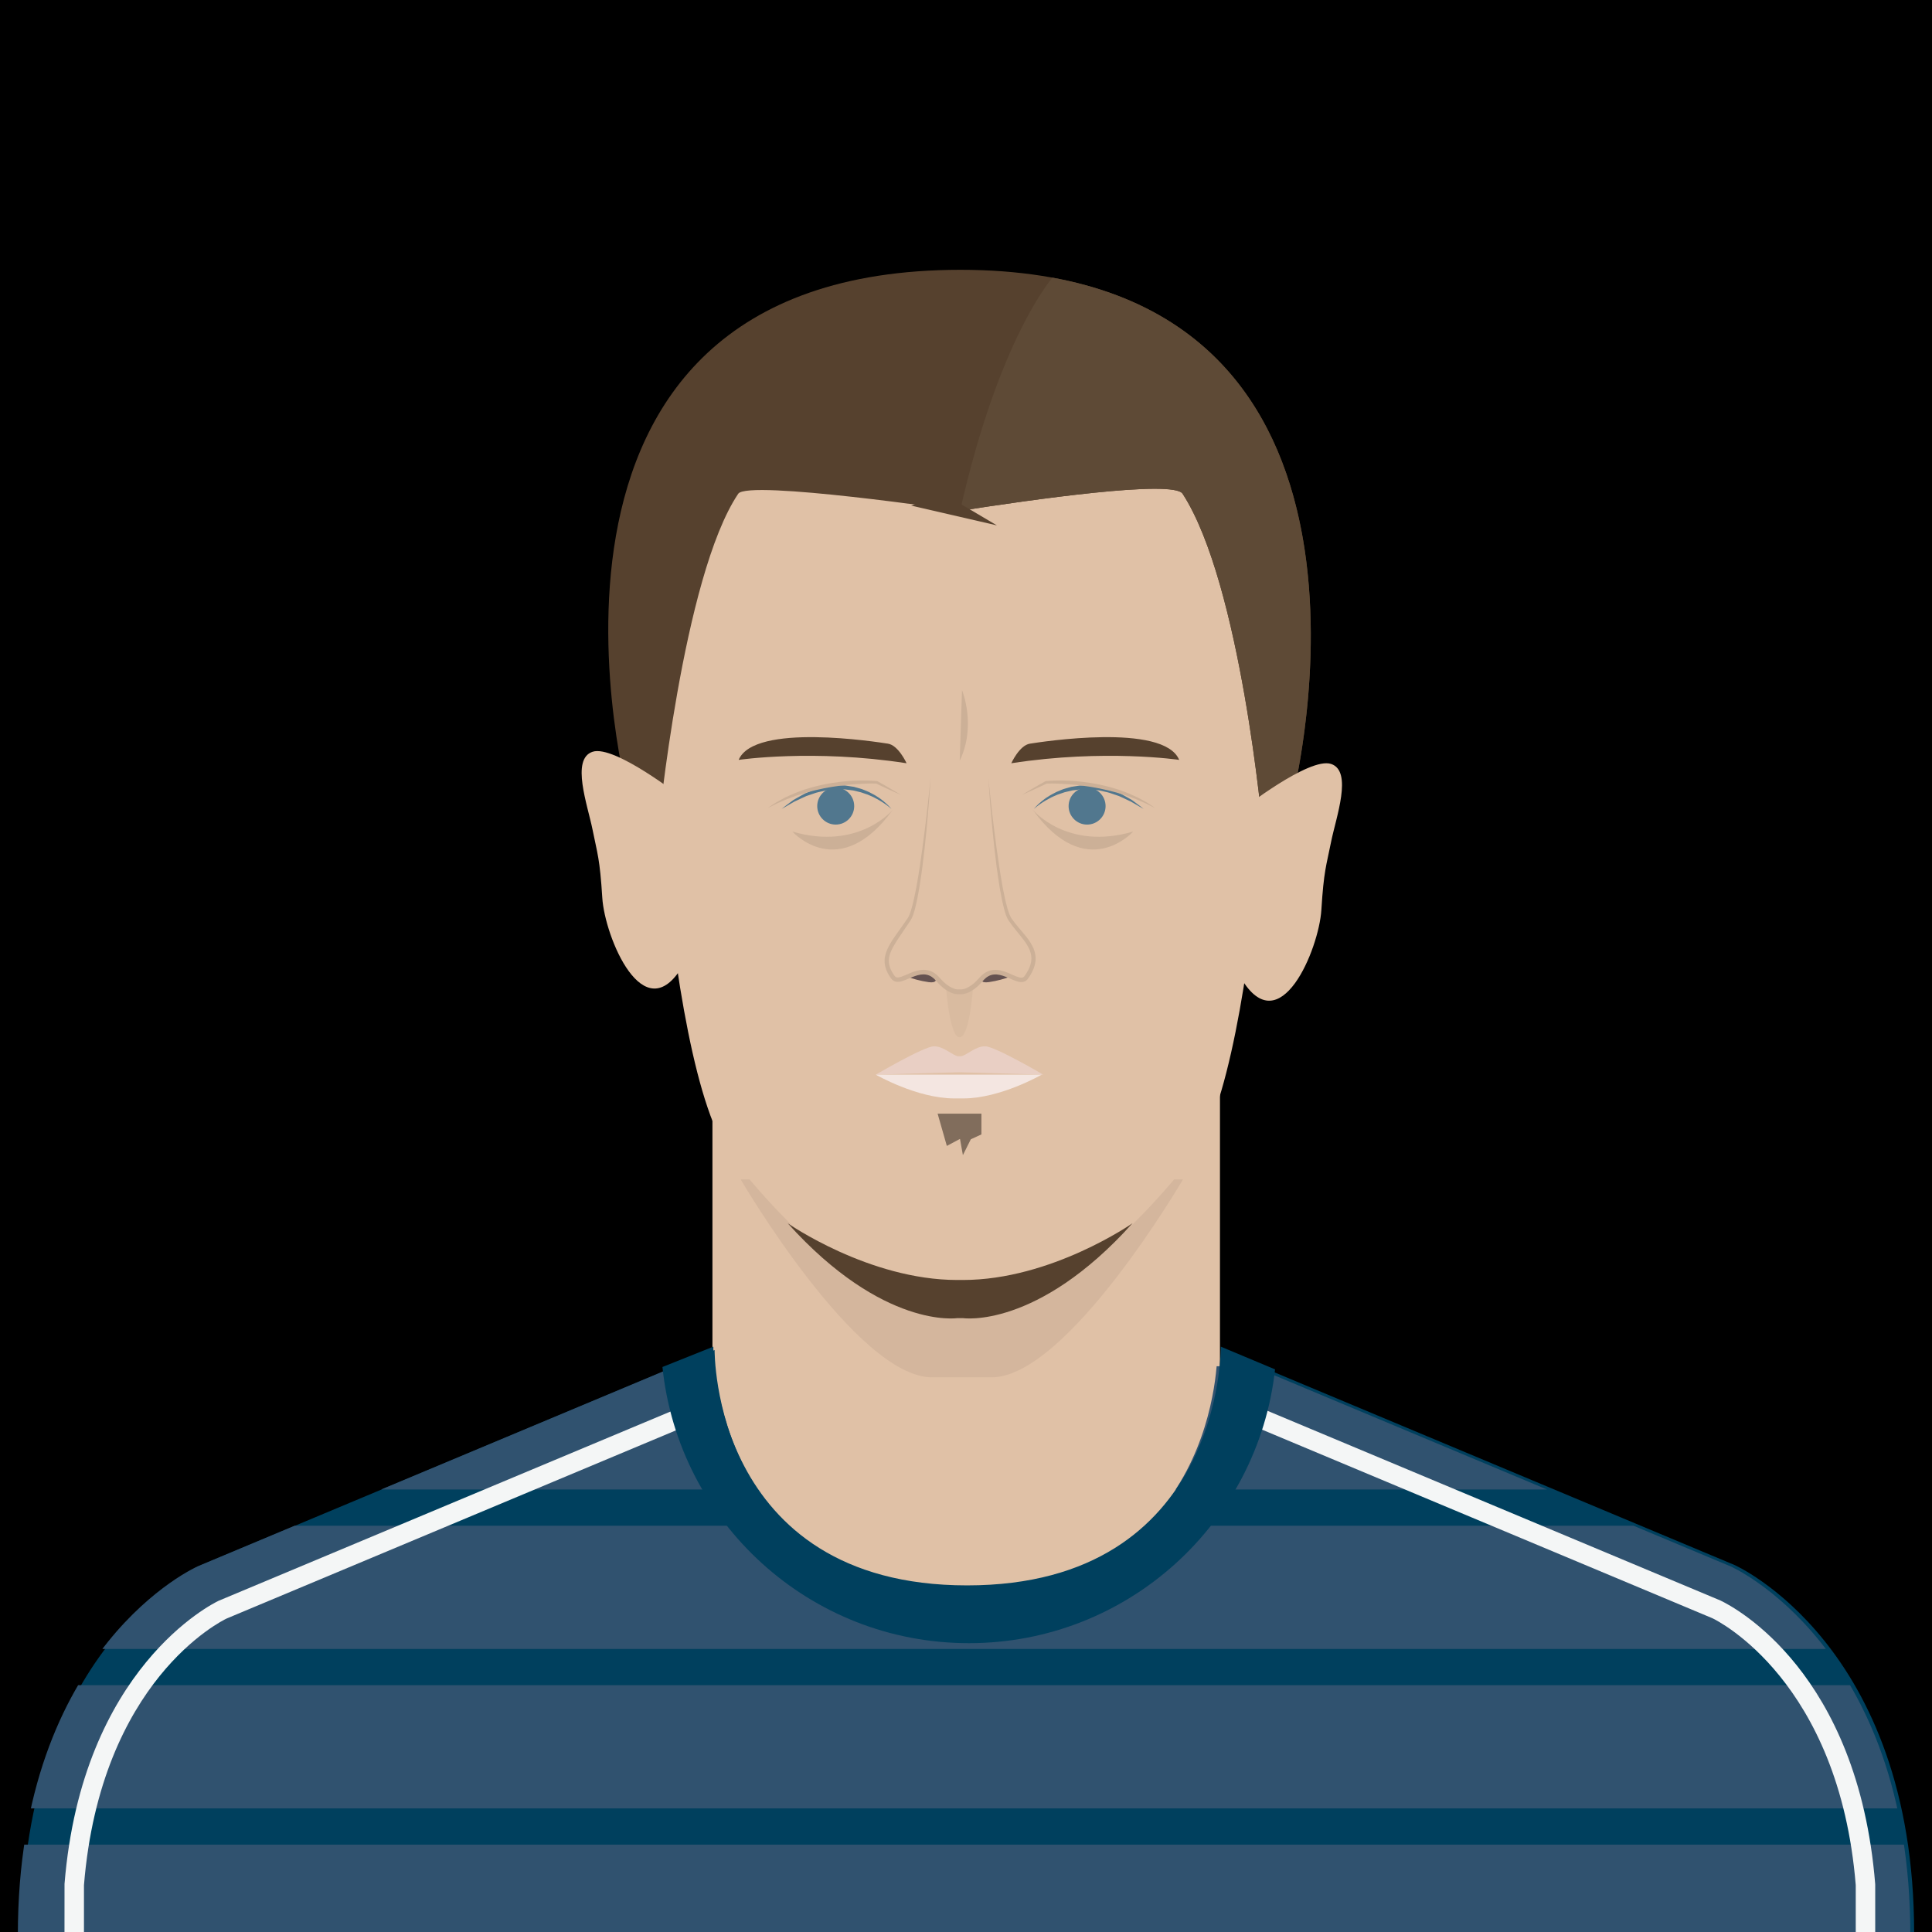 <?xml version="1.0" encoding="utf-8"?>
<!-- Generator: Adobe Illustrator 16.0.0, SVG Export Plug-In . SVG Version: 6.00 Build 0)  -->
<!DOCTYPE svg PUBLIC "-//W3C//DTD SVG 1.1//EN" "http://www.w3.org/Graphics/SVG/1.1/DTD/svg11.dtd">
<svg version="1.1" id="Layer_1" xmlns="http://www.w3.org/2000/svg" xmlns:xlink="http://www.w3.org/1999/xlink" x="0px" y="0px"
	 width="396.85px" height="396.851px" viewBox="0 0 396.85 396.851" enable-background="new 0 0 396.85 396.851"
	 xml:space="preserve">
	<defs>
	    <clipPath id="circle-clip">
	        <circle stroke="#000000" stroke-miterlimit="10" cx="200" cy="200" r="175" />
	    </clipPath>
	</defs>
<g>
	<rect width="400" height="400" class="player-bg"/>
	<g>
		<defs>
			<path id="SVGID_3_" d="M198.959-90.889c52.613,0,52.119-49.037,52.119-49.037l105.406,44.142c0,0,36.928,16.228,36.928,75.697
				H4.684c0-59.47,36.928-75.697,36.928-75.697l105.406-44.142c0,0-0.494,49.037,52.119,49.037"/>
		</defs>
		<clipPath id="SVGID_2_">
			<use xlink:href="#SVGID_3_"  overflow="visible"/>
		</clipPath>
		<g clip-path="url(#SVGID_2_)">
			<rect x="-29.355" y="-5.873" fill="#30526F" width="456.807" height="25.311"/>
		</g>
	</g>
</g>
<g>
	<g>
		<rect x="146.341" y="220.746" fill="#E0C1A6" width="104.25" height="122.627"/>
	</g>
	<g>
		<path fill="#00405E" d="M198.728,326.344c52.613,0,52.119-49.037,52.119-49.037l105.406,44.142c0,0,36.928,16.228,36.928,75.697
			H4.452c0-59.47,36.928-75.697,36.928-75.697l105.406-44.142c0,0-0.494,49.037,52.119,49.037"/>
	</g>
	<g>
		<defs>
			<path id="SVGID_7_" d="M197.944,326.639c52.613,0,52.119-49.037,52.119-49.037l105.406,44.142c0,0,36.928,16.228,36.928,75.697
				H3.669c0-59.47,36.928-75.697,36.928-75.697l105.406-44.142c0,0-0.494,49.037,52.119,49.037"/>
		</defs>
		<clipPath id="SVGID_4_">
			<use xlink:href="#SVGID_7_"  overflow="visible"/>
		</clipPath>
		<g clip-path="url(#SVGID_4_)">
			<rect x="-30.37" y="247.891" fill="#30526F" width="456.807" height="25.309"/>
		</g>
		<g clip-path="url(#SVGID_4_)">
			<rect x="-30.37" y="280.643" fill="#30526F" width="456.807" height="25.309"/>
		</g>
		<g clip-path="url(#SVGID_4_)">
			<rect x="-30.37" y="313.395" fill="#30526F" width="456.807" height="25.311"/>
		</g>
		<g clip-path="url(#SVGID_4_)">
			<rect x="-30.37" y="346.148" fill="#30526F" width="456.807" height="25.311"/>
		</g>
		<g clip-path="url(#SVGID_4_)">
			<rect x="-30.37" y="378.902" fill="#30526F" width="456.807" height="25.311"/>
		</g>
	</g>
	<g>
		<path fill="#F4F6F6" d="M385.187,397.734h-4v-10.508c-3.42-41.918-28.369-54.314-29.43-54.822l-93.193-39.024l1.545-3.689
			l93.283,39.065c2.965,1.415,28.27,14.729,31.789,58.229l0.006,0.161V397.734z M17.247,397.146h-4l0.006-10.161
			c3.594-44.424,30.52-57.633,31.664-58.174l93.408-39.12l1.545,3.689l-93.326,39.084c-0.977,0.464-25.865,12.682-29.297,54.763
			V397.146z"/>
	</g>
	<g>
		<path fill="#D4B69D" d="M242.999,242.254c0,0-23.729,40.666-39.342,40.666h-12.178c-15.613,0-39.344-40.666-39.344-40.666H242.999
			z"/>
	</g>
	<g>
		<path fill="#E0C1A6" d="M262.218,123.42c0,0-2.5,95.5-17.5,114.5s-31.598,32-46.799,32h-0.701c-15.201,0-31.799-13-46.799-32
			s-17.5-114.5-17.5-114.5l7.297-37l40.703-8h40l34,11L262.218,123.42z"/>
	</g>
	<g>
		<path fill="#56412E" d="M197.339,55.42c-98.086,0-68.072,109.25-68.072,109.25l5.912,5.791c0,0,5.037-52.041,16.459-69.041
			c1.971-2.934,45.58,3.5,45.58,3.5c14.451-2.25,43.777-6.467,45.701-3.5c12,18.514,16.459,69.041,16.459,69.041l5.912-5.791
			c0,0,28.629-109.25-68.072-109.25"/>
	</g>
	<g>
		<path fill="#5E4A36" d="M197.218,104.92c14.451-2.25,43.777-6.467,45.701-3.5c12,18.514,16.459,69.041,16.459,69.041l5.912-5.791
			c0,0,24.662-94.105-49.102-107.637C216.188,57.033,205.181,69.422,197.218,104.92"/>
	</g>
	<g>
		<polygon fill="#56412E" points="187.169,103.857 204.778,107.92 193.987,101.545 		"/>
	</g>
	<g>
		<path fill="#555334" d="M187.069,165.754"/>
	</g>
	<g>
		<path fill="#E0C1A6" d="M254.919,166.42c0,0,14-11,18.5-9.5s1,11,0,16s-1.492,5.869-2,14c-0.5,8-8.5,27.5-16.5,14"/>
	</g>
	<g>
		<path fill="#E0C1A6" d="M140.216,163.92c0,0-14-11-18.5-9.5s-1,11,0,16s1.492,5.869,2,14c0.5,8,8.5,27.5,16.5,14"/>
	</g>
	<g>
		<path fill="#56412E" d="M186.218,156.779c0,0-1.666-3.693-3.834-4.025c-2.166-0.334-27.475-4.332-30.654,3.334
			C151.729,156.088,167.05,153.807,186.218,156.779z"/>
	</g>
	<g>
		<path fill="#56412E" d="M207.729,156.779c0,0,1.666-3.693,3.832-4.025c2.168-0.334,27.477-4.332,30.654,3.334
			C242.216,156.088,226.896,153.807,207.729,156.779z"/>
	</g>
	<g>
		<path fill="#CCB097" d="M197.604,141.754c0,0,3.018,7.262-0.473,14.525"/>
	</g>
	<g>
		<path fill="#D9BBA0" d="M194.161,200.732c0,0,0.656,12.33,2.951,12.33s2.916-12.33,2.916-12.33H194.161z"/>
	</g>
	<g>
		<path fill="#645251" d="M185.046,200.025c0,0,2.098,1.182,5.639,1.707c3.543,0.525,0-3.148,0-3.148L185.046,200.025z"/>
	</g>
	<g>
		<path fill="#645251" d="M208.788,200.025c0,0-2.1,1.182-5.641,1.707c-3.543,0.525,0-3.148,0-3.148L208.788,200.025z"/>
	</g>
	<g>
		<g>
			<path fill="#E0C1A6" d="M203.017,159.92c0,0,2.047,25.334,4.408,28.875c2.707,4.064,7.252,6.639,3.359,11.99
				c-1.574,2.164-5.789-3.719-9.277,0.406c-2.146,2.537-3.936,2.537-3.936,2.537h-0.953c0,0-1.789,0-3.936-2.537
				c-3.488-4.125-7.703,1.705-9.277-0.459c-2.965-4.076-0.277-6.48,3.359-11.938c2.361-3.541,4.391-28.875,4.391-28.875"/>
		</g>
		<g>
			<path fill="#CCB097" d="M203.017,159.92c0,0,0.197,1.816,0.543,4.994c0.354,3.176,0.887,7.713,1.697,13.125
				c0.426,2.697,0.867,5.646,1.703,8.631c0.223,0.738,0.453,1.49,0.881,2.08c0.453,0.648,0.959,1.268,1.488,1.896
				c1.039,1.258,2.258,2.504,2.98,4.201c0.346,0.846,0.506,1.818,0.365,2.76c-0.135,0.939-0.506,1.818-0.98,2.604
				c-0.117,0.197-0.24,0.393-0.373,0.58c-0.076,0.107-0.104,0.162-0.221,0.311c-0.072,0.084-0.125,0.162-0.283,0.287
				c-0.539,0.436-1.201,0.369-1.666,0.256c-0.967-0.254-1.738-0.693-2.557-1.002c-0.807-0.316-1.633-0.549-2.42-0.473
				c-0.789,0.061-1.498,0.471-2.068,1.076c-0.562,0.631-1.238,1.406-2.031,1.949c-0.785,0.543-1.717,1.064-2.807,1.033l-0.703-0.002
				c-0.322-0.025-0.547-0.09-0.801-0.166c-0.484-0.162-0.93-0.389-1.342-0.652c-0.818-0.525-1.531-1.225-2.113-1.912
				c-0.584-0.678-1.209-1.131-1.996-1.289c-0.768-0.158-1.6,0.01-2.406,0.297c-0.816,0.281-1.6,0.693-2.508,0.996
				c-0.453,0.133-0.986,0.287-1.598,0.08c-0.293-0.109-0.553-0.312-0.723-0.541c-0.16-0.223-0.26-0.359-0.393-0.578
				c-0.504-0.787-0.879-1.68-0.965-2.643c-0.09-0.961,0.148-1.904,0.502-2.727c0.732-1.646,1.775-2.992,2.721-4.342
				c0.471-0.672,0.938-1.338,1.4-1.994l0.084-0.125l0.021-0.031c0.01-0.014-0.012,0.021,0.006-0.01l0.037-0.064l0.15-0.262
				c0.084-0.17,0.143-0.332,0.219-0.496c0.133-0.359,0.26-0.723,0.365-1.096c0.834-2.984,1.273-5.936,1.699-8.631
				c0.805-5.412,1.338-9.949,1.689-13.127c0.344-3.178,0.539-4.994,0.539-4.994s-0.104,1.824-0.355,5.012
				c-0.271,3.186-0.633,7.742-1.336,13.186c-0.381,2.719-0.762,5.666-1.564,8.748c-0.102,0.385-0.229,0.771-0.365,1.16
				c-0.084,0.199-0.166,0.412-0.256,0.6l-0.145,0.264l-0.037,0.066l-0.053,0.086l-0.084,0.127c-0.451,0.67-0.908,1.348-1.369,2.033
				c-0.916,1.365-1.92,2.732-2.578,4.227c-0.314,0.746-0.498,1.533-0.42,2.312c0.07,0.775,0.393,1.545,0.84,2.234
				c0.094,0.16,0.256,0.381,0.354,0.516c0.096,0.125,0.201,0.195,0.322,0.244c0.242,0.092,0.629,0.027,1.014-0.098
				c0.783-0.264,1.594-0.693,2.475-1.006c0.873-0.314,1.877-0.549,2.9-0.35c1.018,0.17,1.928,0.869,2.52,1.562
				c0.598,0.693,1.213,1.275,1.934,1.734c0.355,0.227,0.734,0.412,1.117,0.537c0.182,0.057,0.402,0.105,0.535,0.113l0.666,0.002
				c0.764,0.049,1.547-0.355,2.24-0.832c0.721-0.492,1.26-1.102,1.91-1.818c0.672-0.713,1.635-1.277,2.672-1.348
				c1.029-0.086,1.988,0.213,2.844,0.553c0.855,0.336,1.666,0.781,2.428,0.98c0.379,0.1,0.713,0.078,0.881-0.066
				c0.027-0.002,0.111-0.098,0.184-0.184l0.16-0.23c0.125-0.172,0.238-0.352,0.346-0.531c0.441-0.715,0.762-1.484,0.881-2.27
				s-0.002-1.576-0.297-2.314c-0.619-1.48-1.762-2.74-2.791-4.023c-0.521-0.643-1.037-1.297-1.492-1.979
				c-0.506-0.736-0.725-1.545-0.943-2.305c-0.803-3.082-1.186-6.029-1.568-8.748c-0.707-5.443-1.072-9.998-1.346-13.184
				C203.147,161.742,203.017,159.92,203.017,159.92z"/>
		</g>
	</g>
	<g>
		<path fill="#E9CFC4" d="M214.29,220.746c0,0-9.91-5.828-11.949-5.828c-2.041,0-3.789,1.895-4.955,2.039h-0.582
			c-1.166-0.145-2.916-2.039-4.955-2.039c-2.041,0-11.949,5.828-11.949,5.828s15.836-0.484,17.195-0.484
			S214.29,220.746,214.29,220.746z"/>
	</g>
	<g>
		<polygon fill="#816D5C" points="192.595,228.754 194.489,235.383 197.192,233.941 197.788,237.277 199.411,234.021 
			201.593,233.016 201.593,228.754 		"/>
	</g>
	<g>
		<defs>
			<path id="SVGID_9_" d="M262.624,123.42c0,0-2.5,95.5-17.5,114.5s-31.598,32-46.799,32h-0.701c-15.201,0-31.799-13-46.799-32
				s-17.5-114.5-17.5-114.5l7.297-37l40.703-8h40l34,11L262.624,123.42z"/>
		</defs>
		<clipPath id="SVGID_6_">
			<use xlink:href="#SVGID_9_"  overflow="visible"/>
		</clipPath>
	</g>
	<g>
		<path fill="#56412E" d="M196.64,270.754c0,0-15.205,2.332-34.846-19.494c0,0,16.688,11.66,34.846,11.66h1.154
			c18.158,0,34.846-11.66,34.846-11.66c-19.639,21.826-34.846,19.494-34.846,19.494H196.64z"/>
	</g>
	<g>
		<circle fill="#51778E" cx="171.663" cy="165.58" r="3.797"/>
	</g>
	<g>
		<circle fill="#51778E" cx="223.299" cy="165.58" r="3.798"/>
	</g>
	<g>
		<path fill="#51778E" d="M183.104,166.157c0,0-0.285-0.265-0.824-0.668c-0.537-0.407-1.338-0.946-2.352-1.479
			c-0.492-0.29-1.074-0.514-1.668-0.779c-0.305-0.117-0.627-0.211-0.951-0.322c-0.16-0.055-0.324-0.109-0.488-0.167
			c-0.168-0.04-0.34-0.082-0.512-0.124c-0.344-0.082-0.693-0.165-1.047-0.25c-0.361-0.046-0.727-0.092-1.096-0.138l-0.551-0.076
			l-0.561-0.008l-1.129-0.017c-0.748,0.056-1.504,0.121-2.234,0.23c-0.721,0.186-1.451,0.291-2.129,0.5
			c-0.67,0.24-1.324,0.455-1.947,0.663c-0.602,0.26-1.156,0.539-1.68,0.78c-0.26,0.121-0.512,0.237-0.75,0.35
			c-0.23,0.123-0.443,0.254-0.646,0.369c-0.406,0.237-0.762,0.443-1.053,0.613c-0.59,0.334-0.93,0.522-0.93,0.522
			s0.307-0.236,0.842-0.653c0.271-0.203,0.602-0.453,0.98-0.738c0.191-0.141,0.389-0.3,0.609-0.451
			c0.232-0.131,0.477-0.271,0.73-0.416c0.512-0.281,1.061-0.606,1.658-0.918c0.621-0.26,1.279-0.537,1.969-0.804
			c0.699-0.233,1.449-0.397,2.205-0.589c0.768-0.125,1.561-0.207,2.35-0.27l1.189,0.03l0.59,0.017l0.582,0.087
			c0.387,0.059,0.77,0.117,1.148,0.175c0.369,0.104,0.734,0.203,1.092,0.303c0.359,0.089,0.705,0.207,1.033,0.354
			c0.326,0.141,0.654,0.262,0.959,0.406c0.598,0.32,1.178,0.594,1.664,0.928c0.508,0.298,0.928,0.642,1.303,0.935
			c0.363,0.308,0.678,0.58,0.92,0.818C182.872,165.845,183.104,166.157,183.104,166.157z"/>
	</g>
	<g>
		<path fill="#51778E" d="M212.372,166.157c0,0,0.285-0.265,0.824-0.668c0.535-0.407,1.336-0.946,2.352-1.479
			c0.492-0.29,1.072-0.514,1.668-0.779c0.303-0.117,0.625-0.211,0.949-0.322c0.162-0.055,0.324-0.109,0.488-0.167
			c0.17-0.04,0.34-0.082,0.514-0.124c0.344-0.082,0.693-0.165,1.047-0.25c0.359-0.046,0.727-0.092,1.096-0.138l0.551-0.076
			l0.561-0.008l1.127-0.017c0.75,0.056,1.504,0.121,2.236,0.23c0.721,0.186,1.449,0.291,2.129,0.5
			c0.67,0.24,1.324,0.455,1.947,0.663c0.602,0.26,1.156,0.539,1.68,0.78c0.26,0.121,0.51,0.237,0.748,0.35
			c0.232,0.123,0.443,0.254,0.646,0.369c0.408,0.237,0.764,0.443,1.053,0.613c0.592,0.334,0.93,0.522,0.93,0.522
			s-0.305-0.236-0.84-0.653c-0.271-0.203-0.602-0.453-0.982-0.738c-0.189-0.141-0.389-0.3-0.607-0.451
			c-0.232-0.131-0.477-0.271-0.73-0.416c-0.514-0.281-1.061-0.606-1.658-0.918c-0.623-0.26-1.279-0.537-1.971-0.804
			c-0.697-0.233-1.449-0.397-2.205-0.589c-0.768-0.125-1.559-0.207-2.348-0.27l-1.189,0.03l-0.592,0.017l-0.582,0.087
			c-0.385,0.059-0.77,0.117-1.148,0.175c-0.369,0.104-0.732,0.203-1.09,0.303c-0.359,0.089-0.707,0.207-1.033,0.354
			c-0.326,0.141-0.654,0.262-0.959,0.406c-0.6,0.32-1.18,0.594-1.664,0.928c-0.51,0.298-0.928,0.642-1.303,0.935
			c-0.365,0.308-0.678,0.58-0.92,0.818C212.603,165.845,212.372,166.157,212.372,166.157z"/>
	</g>
	<g>
		<path fill="#CCB097" d="M212.101,166.294c0,0,6.99,8.53,20.666,4.512C232.767,170.806,223.157,181.592,212.101,166.294z"/>
	</g>
	<g>
		<path fill="#CCB097" d="M183.419,166.294c0,0-6.988,8.53-20.666,4.512C162.753,170.806,172.362,181.592,183.419,166.294z"/>
	</g>
	<g>
		<path fill="#F4E6E1" d="M213.976,220.746c0,0-8.459,4.877-16.076,4.877h-1.926c-7.617,0-16.074-4.877-16.074-4.877"/>
	</g>
	<g>
		<path fill="#00405E" d="M250.769,276.616c0,0,0.494,49.037-52.119,49.037c-52.615,0-52.121-49.037-52.121-49.037l-10.455,4.176
			c3.281,31.87,30.211,56.729,62.949,56.729c32.568,0,59.379-24.606,62.885-56.24L250.769,276.616z"/>
	</g>
	<g>
		<path fill="#CCB097" d="M185.007,163.251c-0.869-0.368-1.719-0.763-2.574-1.149c-0.859-0.38-1.691-0.794-2.537-1.193l0.145,0.041
			c-0.967-0.032-1.961-0.002-2.939,0.041c-0.982,0.037-1.961,0.12-2.936,0.211c-0.977,0.1-1.947,0.222-2.91,0.376
			c-0.482,0.066-0.959,0.166-1.438,0.248c-0.482,0.075-0.955,0.184-1.426,0.292c-0.471,0.112-0.953,0.193-1.414,0.327l-1.398,0.369
			l-1.375,0.425c-0.465,0.131-0.914,0.289-1.357,0.462c-0.443,0.169-0.896,0.326-1.336,0.505c-0.428,0.196-0.863,0.381-1.301,0.566
			c-0.447,0.176-0.865,0.385-1.279,0.604l-1.27,0.632c0.764-0.509,1.502-1.06,2.336-1.503c0.41-0.23,0.824-0.457,1.246-0.676
			c0.43-0.208,0.875-0.395,1.312-0.594c0.436-0.202,0.881-0.391,1.342-0.552c0.457-0.169,0.908-0.349,1.375-0.503l1.418-0.422
			c0.469-0.15,0.957-0.254,1.439-0.369c0.484-0.117,0.967-0.231,1.461-0.316c0.492-0.087,0.979-0.197,1.477-0.266
			c0.99-0.15,1.988-0.266,2.99-0.357c1.004-0.077,2.01-0.123,3.016-0.134c1.012-0.007,2.01,0.034,3.029,0.122l0.086,0.008
			l0.059,0.032c0.801,0.454,1.613,0.894,2.398,1.364C183.435,162.309,184.231,162.767,185.007,163.251z"/>
	</g>
	<g>
		<path fill="#CCB097" d="M209.97,163.251c0.775-0.484,1.572-0.942,2.361-1.409c0.783-0.471,1.598-0.91,2.398-1.364l0.057-0.032
			l0.086-0.008c1.02-0.088,2.018-0.129,3.029-0.122c1.008,0.011,2.014,0.057,3.018,0.134c1.002,0.092,1.998,0.207,2.99,0.357
			c0.498,0.068,0.984,0.179,1.475,0.266c0.494,0.085,0.979,0.199,1.463,0.316c0.482,0.115,0.969,0.219,1.439,0.369l1.416,0.422
			c0.467,0.154,0.918,0.334,1.377,0.503c0.461,0.161,0.904,0.35,1.342,0.552c0.438,0.199,0.881,0.386,1.311,0.594
			c0.424,0.219,0.838,0.445,1.246,0.676c0.836,0.443,1.574,0.994,2.336,1.503l-1.27-0.632c-0.412-0.219-0.832-0.428-1.277-0.604
			c-0.439-0.186-0.873-0.37-1.301-0.566c-0.439-0.179-0.893-0.336-1.338-0.505c-0.441-0.173-0.891-0.331-1.357-0.462l-1.373-0.425
			l-1.398-0.369c-0.463-0.134-0.945-0.215-1.414-0.327c-0.473-0.108-0.943-0.217-1.426-0.292c-0.48-0.082-0.955-0.182-1.439-0.248
			c-0.963-0.154-1.934-0.276-2.908-0.376c-0.977-0.091-1.953-0.174-2.938-0.211c-0.979-0.043-1.973-0.073-2.938-0.041l0.143-0.041
			c-0.844,0.399-1.676,0.813-2.537,1.193C211.687,162.488,210.839,162.883,209.97,163.251z"/>
	</g>
</g>
</svg>
